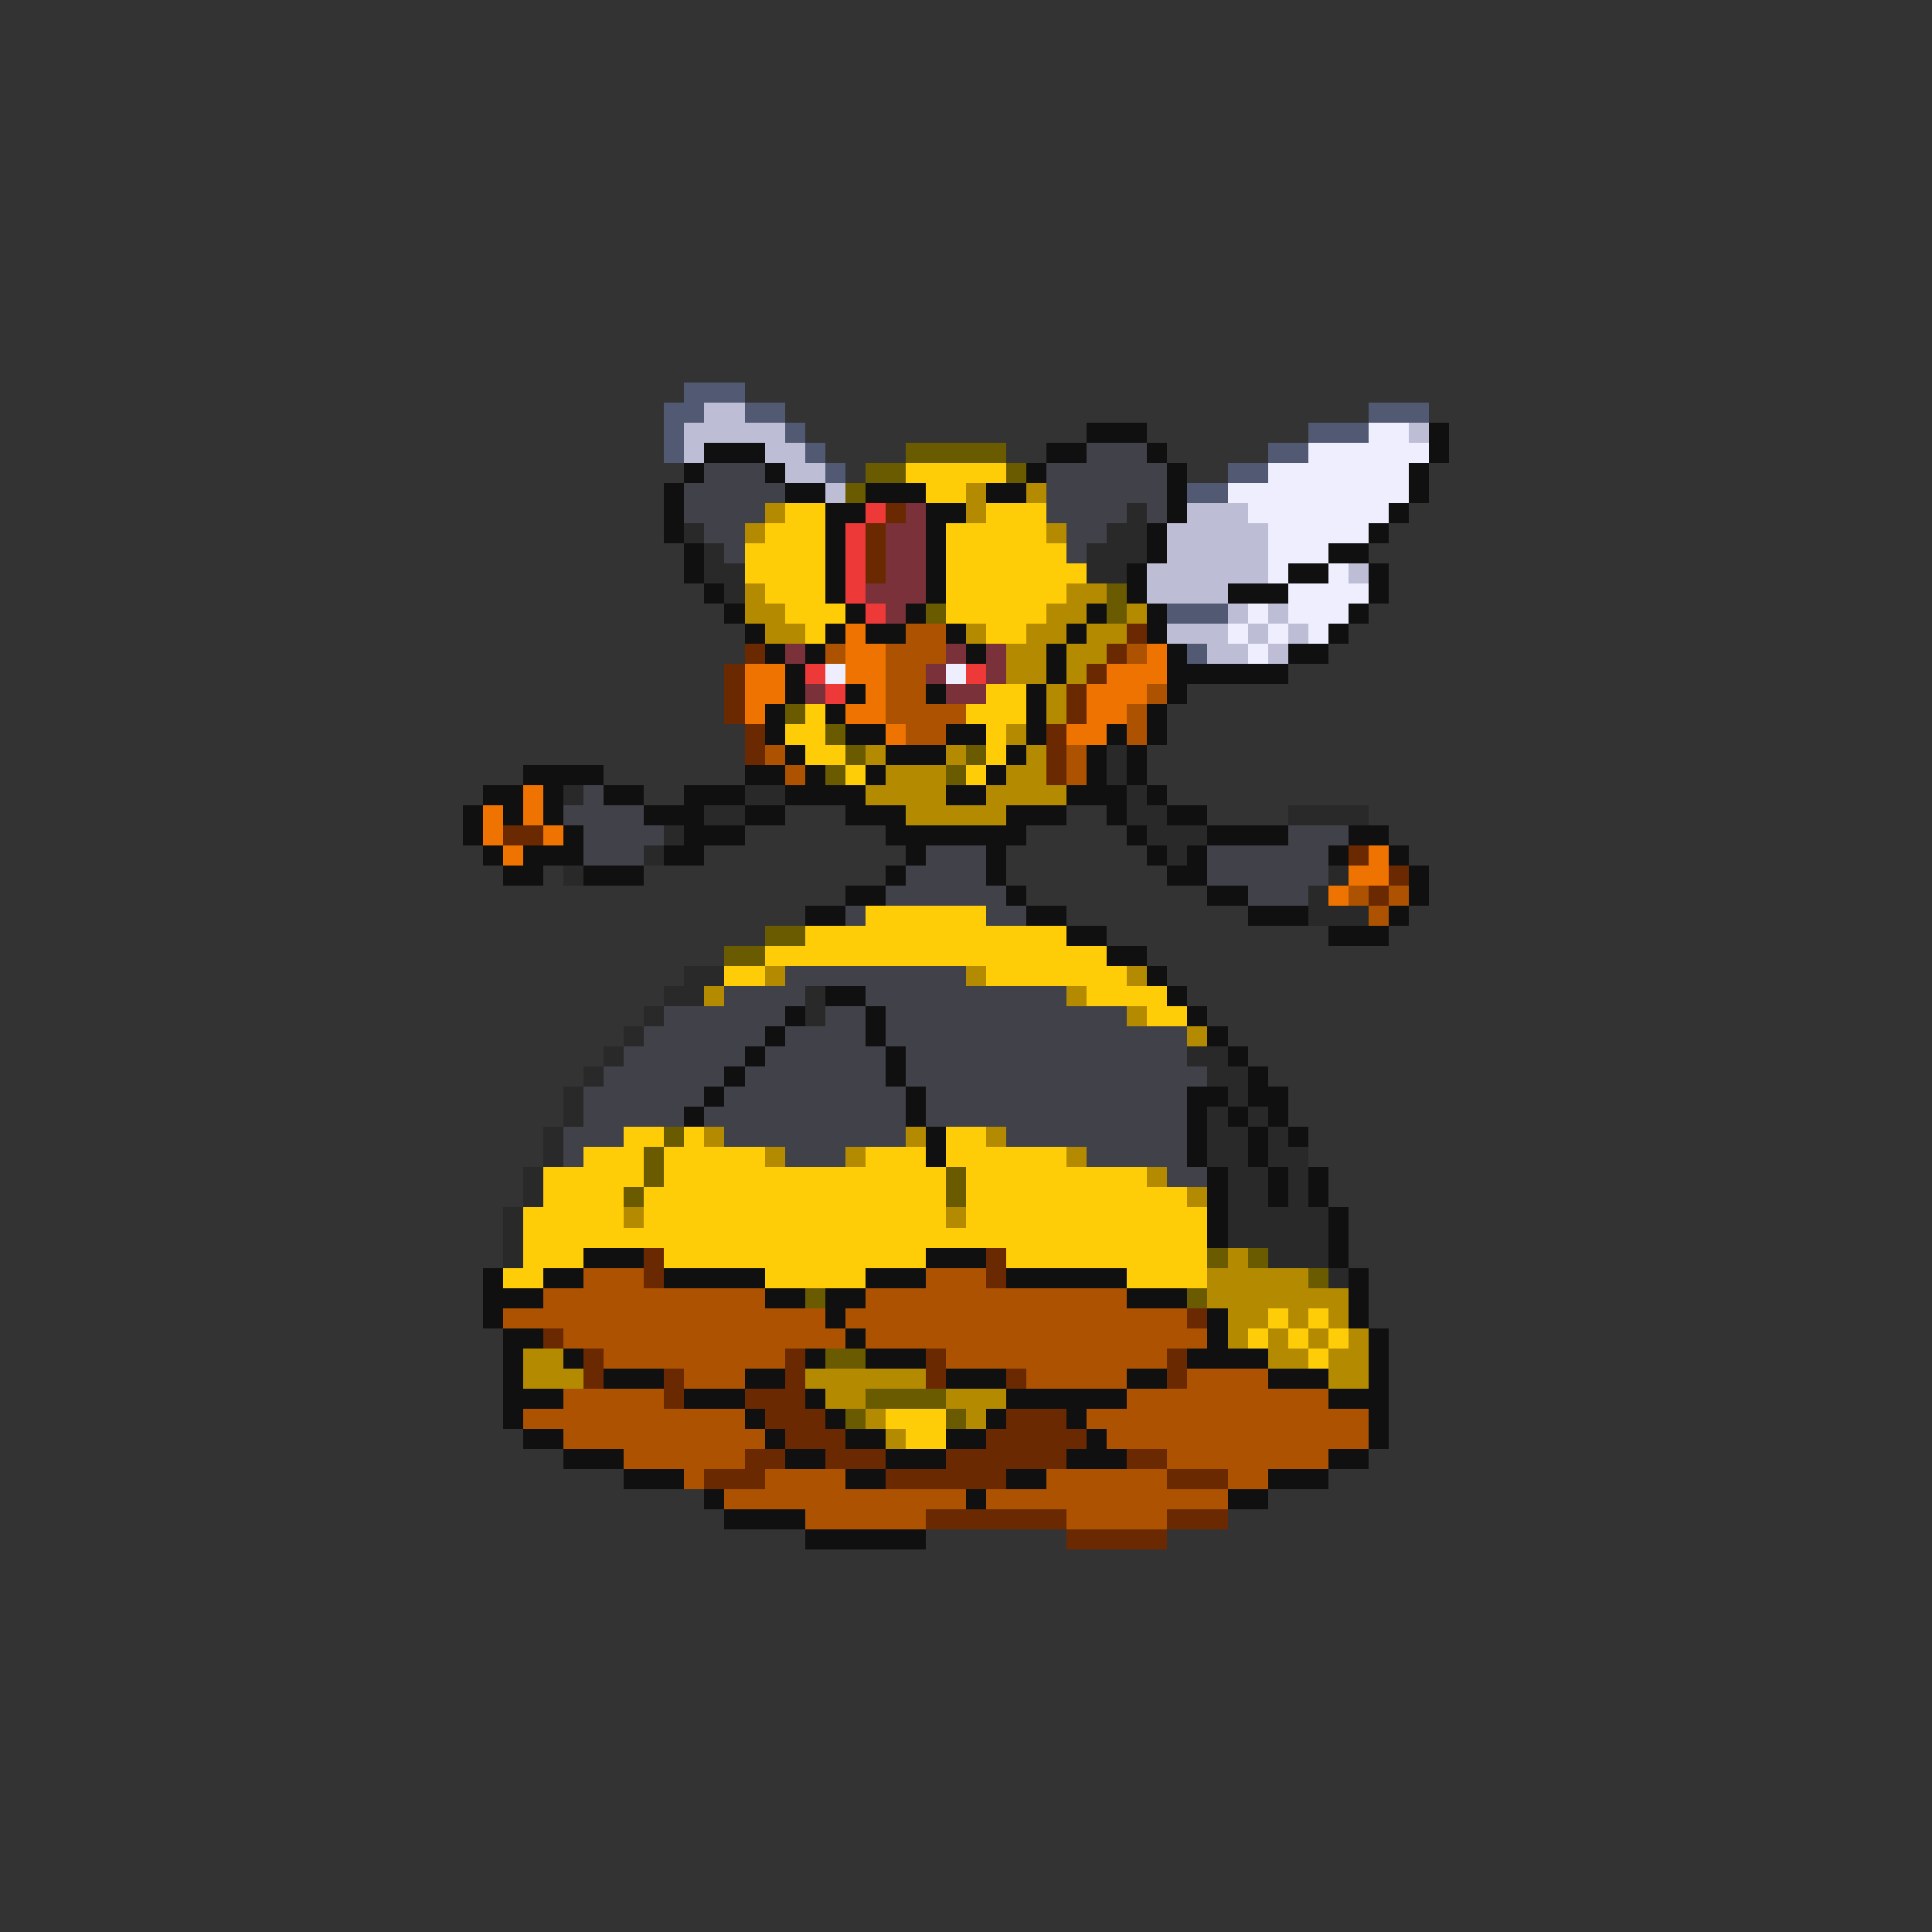 <svg xmlns="http://www.w3.org/2000/svg" viewBox="0 -0.5 96 96" shape-rendering="crispEdges">
<rect x="0" y="-0.5" width="96" height="96" fill="#333333" stroke="none"/>
<path stroke="#525a73" d="M34 19h3M33 20h2M37 20h2M68 20h3M33 21h1M39 21h1M65 21h3M33 22h1M40 22h1M63 22h2M41 23h1M61 23h2M59 24h2M58 30h3M59 32h1" />
<path stroke="#bdbdd5" d="M35 20h2M34 21h5M70 21h1M34 22h1M38 22h2M39 23h2M41 24h1M59 25h3M58 26h5M58 27h5M57 28h6M67 28h1M57 29h4M61 30h1M63 30h1M58 31h3M62 31h1M64 31h1M60 32h2M63 32h1" />
<path stroke="#101010" d="M54 21h3M71 21h1M35 22h3M52 22h2M57 22h1M71 22h1M34 23h1M38 23h1M51 23h1M58 23h1M70 23h1M33 24h1M39 24h2M43 24h3M49 24h2M58 24h1M70 24h1M33 25h1M41 25h2M46 25h2M58 25h1M69 25h1M33 26h1M41 26h1M46 26h1M57 26h1M68 26h1M34 27h1M41 27h1M46 27h1M57 27h1M66 27h2M34 28h1M41 28h1M46 28h1M56 28h1M64 28h2M68 28h1M35 29h1M41 29h1M46 29h1M56 29h1M61 29h3M68 29h1M36 30h1M42 30h1M45 30h1M54 30h1M57 30h1M67 30h1M37 31h1M41 31h1M43 31h2M47 31h1M53 31h1M57 31h1M66 31h1M38 32h1M40 32h1M48 32h1M52 32h1M58 32h1M64 32h2M39 33h1M52 33h1M58 33h6M39 34h1M42 34h1M46 34h1M51 34h1M58 34h1M38 35h1M41 35h1M51 35h1M57 35h1M38 36h1M42 36h2M47 36h2M51 36h1M55 36h1M57 36h1M39 37h1M44 37h3M50 37h1M54 37h1M56 37h1M26 38h4M37 38h2M40 38h1M43 38h1M49 38h1M54 38h1M56 38h1M24 39h2M27 39h1M30 39h2M34 39h3M39 39h4M47 39h2M53 39h3M57 39h1M23 40h1M25 40h1M27 40h1M32 40h3M37 40h2M42 40h3M50 40h3M55 40h1M58 40h2M23 41h1M28 41h1M34 41h3M44 41h7M56 41h1M60 41h4M67 41h2M24 42h1M26 42h3M33 42h2M45 42h1M49 42h1M57 42h1M59 42h1M66 42h1M69 42h1M25 43h2M29 43h3M44 43h1M49 43h1M58 43h2M70 43h1M42 44h2M50 44h1M60 44h2M70 44h1M40 45h2M51 45h2M62 45h3M69 45h1M53 46h2M66 46h3M55 47h2M57 48h1M41 49h2M58 49h1M39 50h1M43 50h1M59 50h1M38 51h1M43 51h1M60 51h1M37 52h1M44 52h1M61 52h1M36 53h1M44 53h1M62 53h1M35 54h1M45 54h1M59 54h2M62 54h2M34 55h1M45 55h1M59 55h1M61 55h1M63 55h1M46 56h1M59 56h1M62 56h1M64 56h1M46 57h1M59 57h1M62 57h1M60 58h1M63 58h1M65 58h1M60 59h1M63 59h1M65 59h1M60 60h1M66 60h1M60 61h1M66 61h1M29 62h3M46 62h3M66 62h1M24 63h1M27 63h2M33 63h5M43 63h3M50 63h6M67 63h1M24 64h3M38 64h2M41 64h2M56 64h3M67 64h1M24 65h1M41 65h1M60 65h1M67 65h1M25 66h2M42 66h1M60 66h1M68 66h1M25 67h1M28 67h1M40 67h1M43 67h3M59 67h4M68 67h1M25 68h1M30 68h3M37 68h2M47 68h3M56 68h2M63 68h3M68 68h1M25 69h3M34 69h3M40 69h1M50 69h6M66 69h3M25 70h1M37 70h1M41 70h1M49 70h1M53 70h1M68 70h1M26 71h2M38 71h1M42 71h2M47 71h2M54 71h1M68 71h1M28 72h3M39 72h2M44 72h3M53 72h3M66 72h2M31 73h3M42 73h2M50 73h2M63 73h3M35 74h1M48 74h1M61 74h2M36 75h4M40 76h6" />
<path stroke="#eeeeff" d="M68 21h2M65 22h6M63 23h7M61 24h9M62 25h7M63 26h5M63 27h3M63 28h1M66 28h1M64 29h4M62 30h1M64 30h3M61 31h1M63 31h1M65 31h1M62 32h1M41 33h1M47 33h1" />
<path stroke="#6a5a00" d="M45 22h5M43 23h2M50 23h1M42 24h1M55 29h1M46 30h1M55 30h1M39 35h1M41 36h1M42 37h1M48 37h1M41 38h1M47 38h1M38 46h2M36 47h2M33 56h1M32 57h1M32 58h1M47 58h1M31 59h1M47 59h1M60 62h1M62 62h1M65 63h1M40 64h1M59 64h1M41 67h2M43 69h4M42 70h1M47 70h1" />
<path stroke="#41414a" d="M54 22h3M35 23h3M52 23h6M34 24h5M52 24h6M34 25h4M52 25h4M57 25h1M35 26h2M53 26h2M36 27h1M53 27h1M29 39h1M28 40h4M29 41h4M64 41h3M29 42h3M46 42h3M60 42h6M45 43h4M60 43h6M44 44h6M62 44h3M42 45h1M49 45h2M39 48h9M36 49h4M43 49h10M33 50h6M41 50h2M44 50h12M32 51h6M39 51h4M44 51h15M31 52h6M38 52h6M45 52h14M30 53h6M37 53h7M45 53h15M29 54h6M36 54h9M46 54h13M29 55h5M35 55h10M46 55h13M28 56h3M36 56h9M50 56h9M28 57h1M39 57h3M54 57h5M58 58h2" />
<path stroke="#ffcd08" d="M45 23h5M46 24h2M39 25h2M49 25h3M38 26h3M47 26h5M37 27h4M47 27h6M37 28h4M47 28h7M38 29h3M47 29h6M39 30h3M47 30h5M40 31h1M49 31h2M49 34h2M40 35h1M48 35h3M39 36h2M49 36h1M40 37h2M49 37h1M42 38h1M48 38h1M43 45h6M40 46h13M38 47h17M36 48h2M49 48h7M54 49h4M57 50h2M31 56h2M34 56h1M47 56h2M29 57h3M33 57h5M43 57h3M47 57h6M27 58h5M33 58h14M48 58h9M27 59h4M32 59h15M48 59h11M26 60h5M32 60h15M48 60h12M26 61h34M26 62h3M33 62h13M50 62h10M25 63h2M38 63h5M56 63h4M63 65h1M65 65h1M62 66h1M64 66h1M66 66h1M65 67h1M44 70h3M45 71h2" />
<path stroke="#b48b00" d="M48 24h1M51 24h1M38 25h1M48 25h1M37 26h1M52 26h1M37 29h1M53 29h2M37 30h2M52 30h2M56 30h1M38 31h2M48 31h1M51 31h2M54 31h2M50 32h2M53 32h2M50 33h2M53 33h1M52 34h1M52 35h1M50 36h1M43 37h1M47 37h1M51 37h1M44 38h3M50 38h2M43 39h4M49 39h4M45 40h5M38 48h1M48 48h1M56 48h1M35 49h1M53 49h1M56 50h1M59 51h1M35 56h1M45 56h1M49 56h1M38 57h1M42 57h1M53 57h1M57 58h1M59 59h1M31 60h1M47 60h1M61 62h1M60 63h5M60 64h7M61 65h2M64 65h1M66 65h1M61 66h1M63 66h1M65 66h1M67 66h1M26 67h2M63 67h2M66 67h2M26 68h3M40 68h6M66 68h2M41 69h2M47 69h3M43 70h1M48 70h1M44 71h1" />
<path stroke="#ee3939" d="M43 25h1M42 26h1M42 27h1M42 28h1M42 29h1M43 30h1M40 33h1M48 33h1M41 34h1" />
<path stroke="#6a2900" d="M44 25h1M43 26h1M43 27h1M43 28h1M56 31h1M37 32h1M55 32h1M36 33h1M54 33h1M36 34h1M53 34h1M36 35h1M53 35h1M37 36h1M52 36h1M37 37h1M52 37h1M52 38h1M25 41h2M67 42h1M69 43h1M68 44h1M32 62h1M49 62h1M32 63h1M49 63h1M59 65h1M27 66h1M29 67h1M39 67h1M46 67h1M58 67h1M29 68h1M33 68h1M39 68h1M46 68h1M50 68h1M58 68h1M33 69h1M37 69h3M38 70h3M50 70h3M39 71h3M49 71h5M37 72h2M41 72h3M47 72h6M56 72h2M35 73h3M44 73h6M58 73h3M46 75h7M58 75h3M53 76h5" />
<path stroke="#7b3139" d="M45 25h1M44 26h2M44 27h2M44 28h2M43 29h3M44 30h1M39 32h1M47 32h1M49 32h1M46 33h1M49 33h1M40 34h1M47 34h2" />
<path stroke="#292929" d="M56 25h1M34 26h1M55 26h2M35 27h1M54 27h3M35 28h2M54 28h2M36 29h1M55 37h1M55 38h1M28 39h1M37 39h2M56 39h1M35 40h2M56 40h2M64 40h4M33 41h1M57 41h3M32 42h1M58 42h1M28 43h1M66 43h1M65 44h1M65 45h3M34 48h2M33 49h2M40 49h1M32 50h1M40 50h1M31 51h1M30 52h1M59 52h2M29 53h1M60 53h2M28 54h1M61 54h1M28 55h1M60 55h1M62 55h1M27 56h1M60 56h2M63 56h1M27 57h1M60 57h2M63 57h2M26 58h1M61 58h2M64 58h1M26 59h1M61 59h2M64 59h1M25 60h1M61 60h5M25 61h1M61 61h5M25 62h1M63 62h3M66 63h1" />
<path stroke="#ee7300" d="M42 31h1M42 32h2M57 32h1M37 33h2M42 33h2M55 33h3M37 34h2M43 34h1M54 34h3M37 35h1M42 35h2M54 35h2M44 36h1M53 36h2M26 39h1M24 40h1M26 40h1M24 41h1M27 41h1M25 42h1M68 42h1M67 43h2M66 44h1" />
<path stroke="#ac5200" d="M45 31h2M41 32h1M44 32h3M56 32h1M44 33h2M44 34h2M57 34h1M44 35h4M56 35h1M45 36h2M56 36h1M38 37h1M53 37h1M39 38h1M53 38h1M67 44h1M69 44h1M68 45h1M29 63h3M46 63h3M27 64h11M43 64h13M25 65h16M42 65h17M28 66h14M43 66h17M30 67h9M47 67h11M34 68h3M51 68h5M59 68h4M28 69h5M56 69h10M26 70h11M54 70h14M28 71h10M55 71h13M31 72h6M58 72h8M34 73h1M38 73h4M52 73h6M61 73h2M36 74h12M49 74h12M40 75h6M53 75h5" />
</svg>